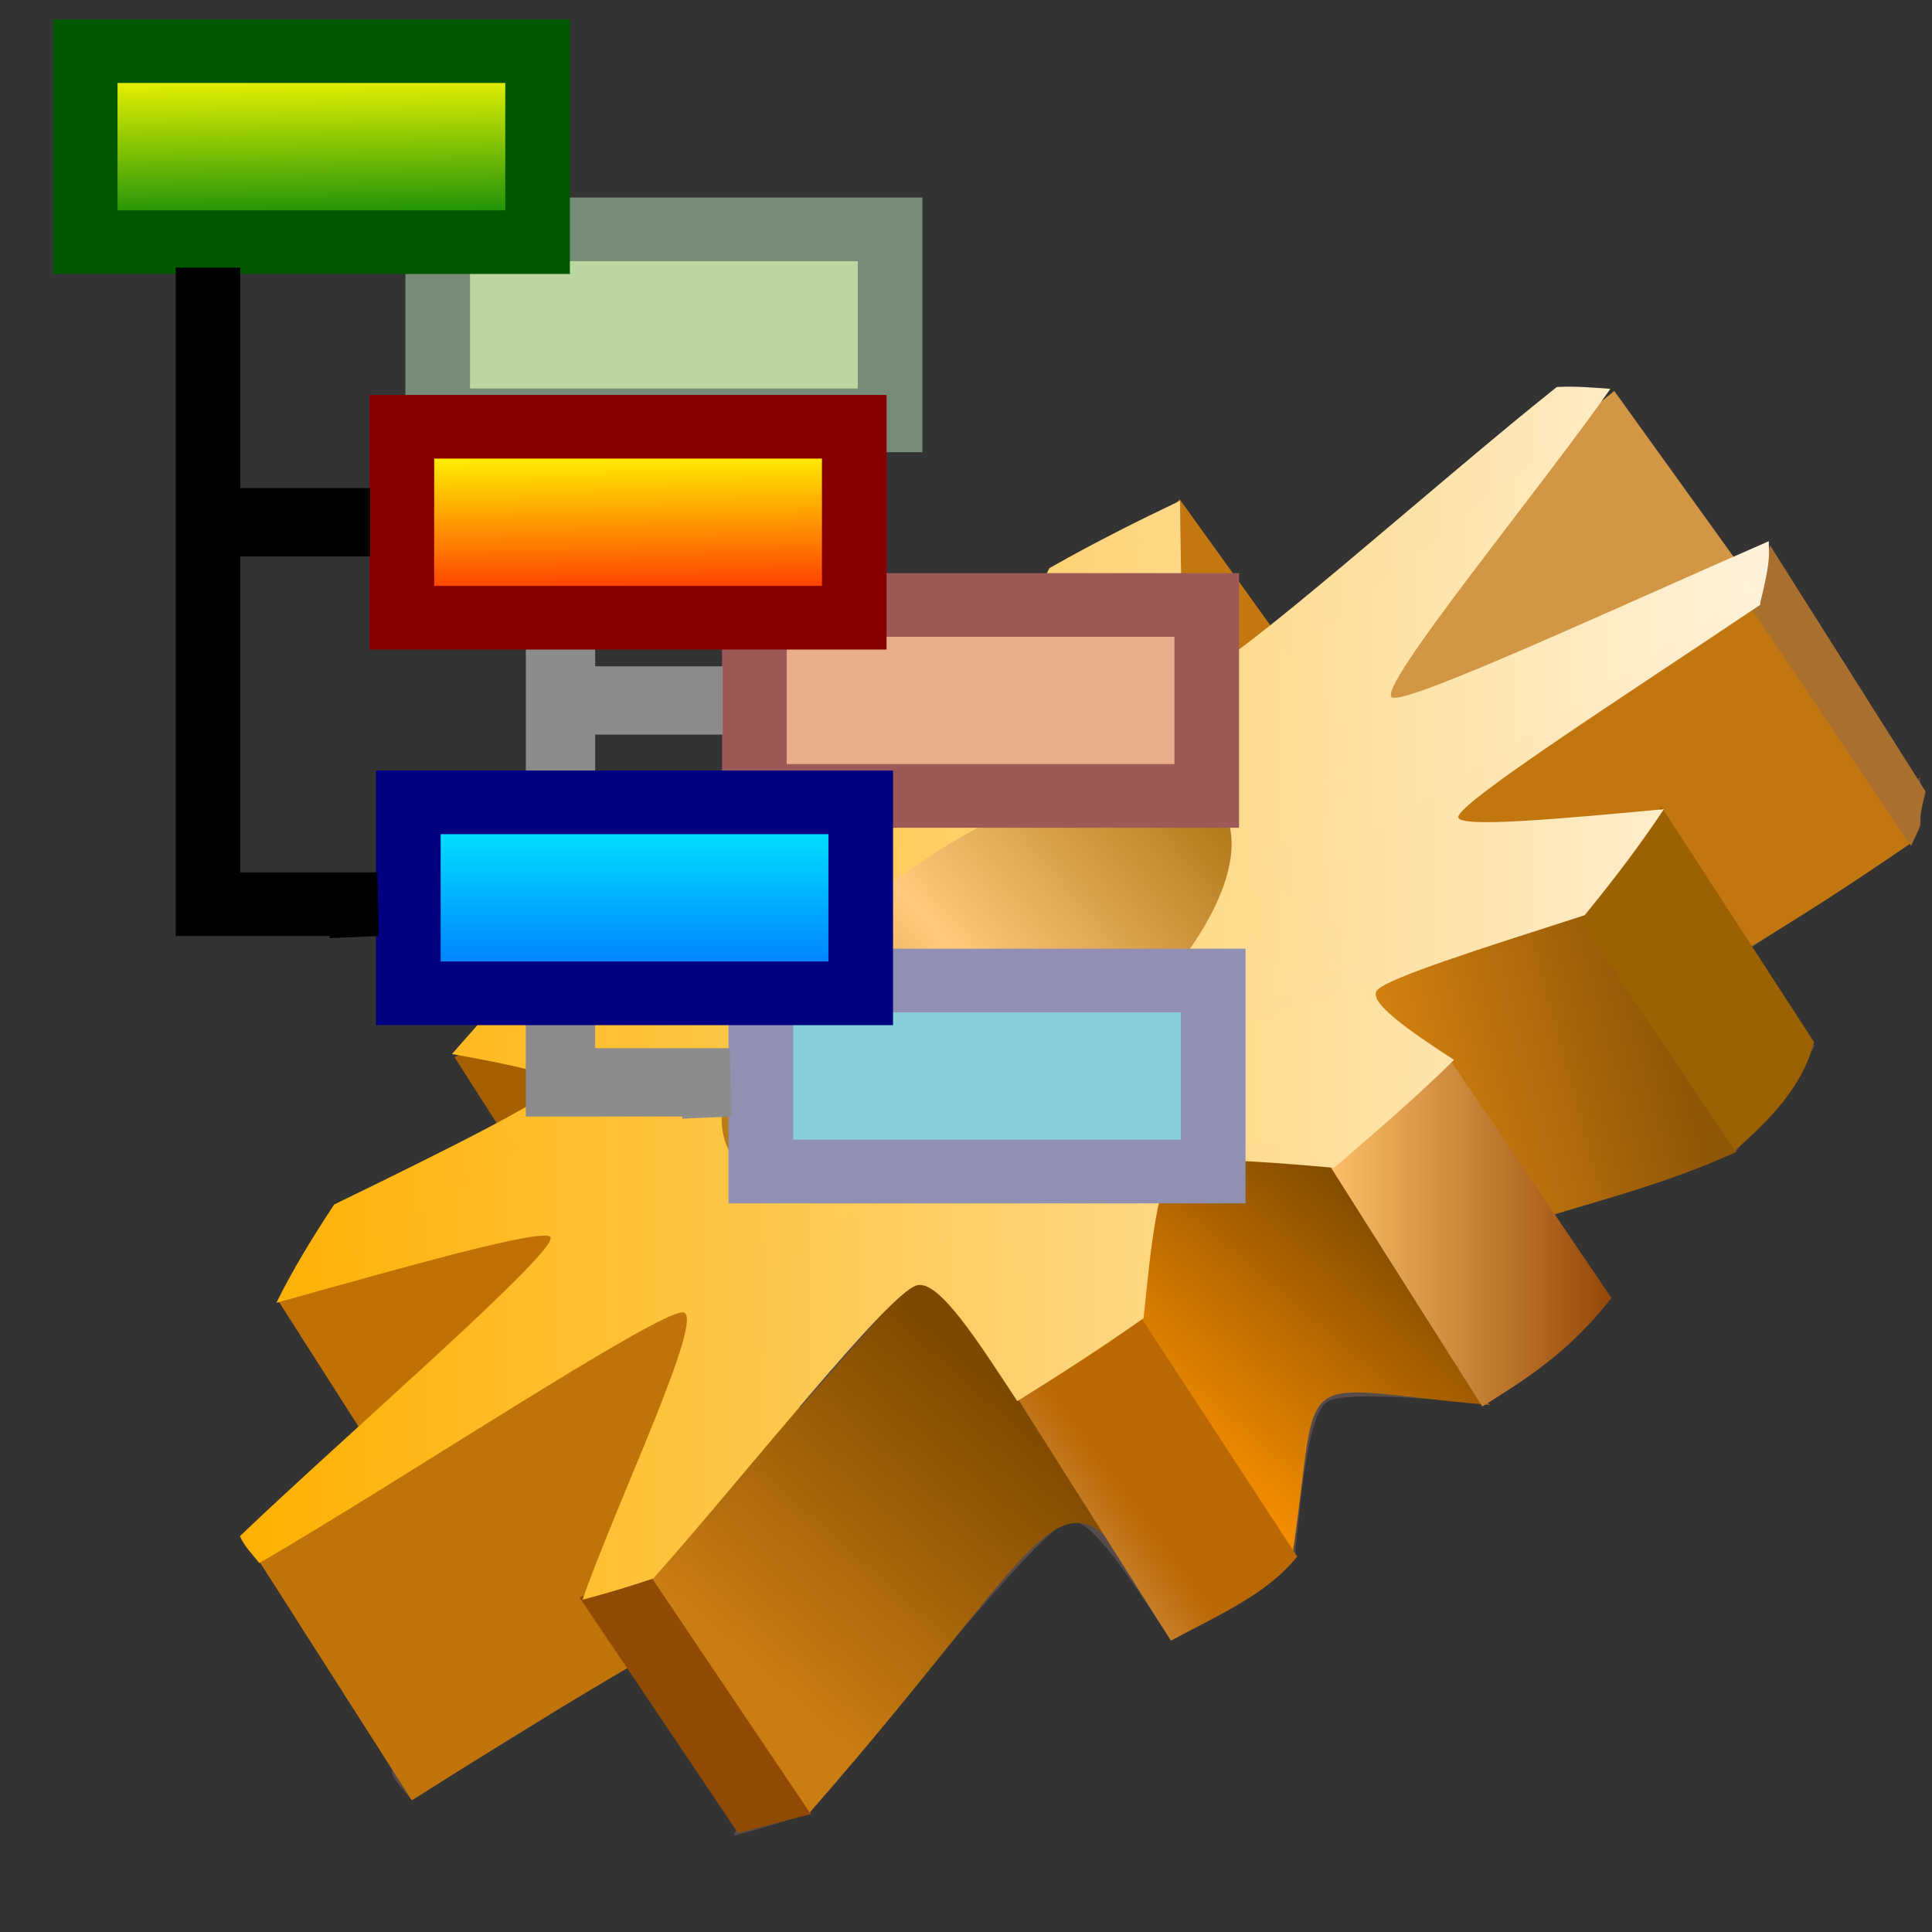 <?xml version="1.0" encoding="UTF-8" standalone="no"?>
<!-- Created with Inkscape (http://www.inkscape.org/) -->
<svg
   xmlns:dc="http://purl.org/dc/elements/1.1/"
   xmlns:cc="http://web.resource.org/cc/"
   xmlns:rdf="http://www.w3.org/1999/02/22-rdf-syntax-ns#"
   xmlns:svg="http://www.w3.org/2000/svg"
   xmlns="http://www.w3.org/2000/svg"
   xmlns:xlink="http://www.w3.org/1999/xlink"
   xmlns:sodipodi="http://sodipodi.sourceforge.net/DTD/sodipodi-0.dtd"
   xmlns:inkscape="http://www.inkscape.org/namespaces/inkscape"
   width="20"
   height="20"
   id="svg2"
   sodipodi:version="0.32"
   inkscape:version="0.45.1"
   sodipodi:docbase="C:\Radix\dev\trunk\org.radixware\kernel\designer\src\common.resources\src\org\radixware\kernel\designer\resources\icons\ads"
   sodipodi:docname="explorer_tree_models.svg"
   version="1.0"
   inkscape:output_extension="org.inkscape.output.svg.inkscape">
  <rect width="100%" height="100%" fill="#333333" stroke="none"/>
  <defs
     id="defs4">
    <linearGradient
       id="linearGradient12936">
      <stop
         style="stop-color:#ffb100;stop-opacity:1;"
         offset="0"
         id="stop12938" />
      <stop
         style="stop-color:#fff3dc;stop-opacity:1;"
         offset="1"
         id="stop12940" />
    </linearGradient>
    <linearGradient
       inkscape:collect="always"
       xlink:href="#linearGradient12936"
       id="linearGradient12942"
       x1="5.72"
       y1="15.294"
       x2="25"
       y2="15.294"
       gradientUnits="userSpaceOnUse" />
    <linearGradient
       id="linearGradient11957">
      <stop
         style="stop-color:#a36702;stop-opacity:1;"
         offset="0"
         id="stop11959" />
      <stop
         id="stop11965"
         offset="0.5"
         style="stop-color:#ffc97d;stop-opacity:1;" />
      <stop
         style="stop-color:#ab6b00;stop-opacity:1;"
         offset="1"
         id="stop11961" />
    </linearGradient>
    <linearGradient
       inkscape:collect="always"
       xlink:href="#linearGradient11957"
       id="linearGradient11963"
       x1="18.904"
       y1="12.557"
       x2="11.682"
       y2="18.296"
       gradientUnits="userSpaceOnUse" />
    <linearGradient
       id="linearGradient20720">
      <stop
         style="stop-color:#febf67;stop-opacity:1;"
         offset="0"
         id="stop20722" />
      <stop
         style="stop-color:#934809;stop-opacity:1;"
         offset="1"
         id="stop20724" />
    </linearGradient>
    <linearGradient
       inkscape:collect="always"
       xlink:href="#linearGradient20720"
       id="linearGradient20726"
       x1="19.458"
       y1="18.574"
       x2="23.013"
       y2="18.574"
       gradientUnits="userSpaceOnUse" />
    <linearGradient
       id="linearGradient19743">
      <stop
         style="stop-color:#ba6804;stop-opacity:1;"
         offset="0"
         id="stop19745" />
      <stop
         style="stop-color:#e1b37c;stop-opacity:1;"
         offset="1"
         id="stop19747" />
    </linearGradient>
    <linearGradient
       inkscape:collect="always"
       xlink:href="#linearGradient19743"
       id="linearGradient19749"
       x1="16.941"
       y1="22.24"
       x2="15.2"
       y2="23.425"
       gradientUnits="userSpaceOnUse" />
    <linearGradient
       id="linearGradient18766">
      <stop
         style="stop-color:#ff9300;stop-opacity:1;"
         offset="0"
         id="stop18768" />
      <stop
         style="stop-color:#7b4700;stop-opacity:1;"
         offset="1"
         id="stop18770" />
    </linearGradient>
    <linearGradient
       inkscape:collect="always"
       xlink:href="#linearGradient18766"
       id="linearGradient18772"
       x1="17.444"
       y1="21.901"
       x2="20.664"
       y2="18.42"
       gradientUnits="userSpaceOnUse" />
    <linearGradient
       id="linearGradient25573">
      <stop
         style="stop-color:#ff9e18;stop-opacity:1;"
         offset="0"
         id="stop25575" />
      <stop
         style="stop-color:#905607;stop-opacity:1;"
         offset="1"
         id="stop25577" />
    </linearGradient>
    <linearGradient
       inkscape:collect="always"
       xlink:href="#linearGradient25573"
       id="linearGradient25579"
       x1="18.296"
       y1="17.945"
       x2="23.96"
       y2="16.538"
       gradientUnits="userSpaceOnUse" />
    <linearGradient
       id="linearGradient27519">
      <stop
         style="stop-color:#c17610;stop-opacity:1;"
         offset="0"
         id="stop27521" />
      <stop
         style="stop-color:#c17610;stop-opacity:1;"
         offset="1"
         id="stop27523" />
    </linearGradient>
    <linearGradient
       inkscape:collect="always"
       xlink:href="#linearGradient27519"
       id="linearGradient27525"
       x1="19.126"
       y1="13.483"
       x2="26.419"
       y2="11.076"
       gradientUnits="userSpaceOnUse" />
    <linearGradient
       id="linearGradient17789">
      <stop
         style="stop-color:#ca7d13;stop-opacity:1;"
         offset="0"
         id="stop17791" />
      <stop
         style="stop-color:#7d4800;stop-opacity:1;"
         offset="1"
         id="stop17793" />
    </linearGradient>
    <linearGradient
       inkscape:collect="always"
       xlink:href="#linearGradient17789"
       id="linearGradient17795"
       x1="12.164"
       y1="24.517"
       x2="15.607"
       y2="20.926"
       gradientUnits="userSpaceOnUse" />
    <linearGradient
       id="linearGradient5698">
      <stop
         style="stop-color:#0066ff;stop-opacity:1;"
         offset="0"
         id="stop5700" />
      <stop
         style="stop-color:#00feff;stop-opacity:1;"
         offset="1"
         id="stop5702" />
    </linearGradient>
    <linearGradient
       id="linearGradient4817">
      <stop
         style="stop-color:#ff0002;stop-opacity:1;"
         offset="0"
         id="stop4819" />
      <stop
         style="stop-color:#fffe00;stop-opacity:1;"
         offset="1"
         id="stop4821" />
    </linearGradient>
    <linearGradient
       id="linearGradient3055">
      <stop
         style="stop-color:#05860a;stop-opacity:1;"
         offset="0"
         id="stop3057" />
      <stop
         style="stop-color:#fffe00;stop-opacity:0.99;"
         offset="1"
         id="stop3059" />
    </linearGradient>
    <linearGradient
       inkscape:collect="always"
       xlink:href="#linearGradient3055"
       id="linearGradient3061"
       x1="6.341"
       y1="5.445"
       x2="6.307"
       y2="2.79"
       gradientUnits="userSpaceOnUse"
       gradientTransform="translate(-1.552,-1.9)" />
    <linearGradient
       inkscape:collect="always"
       xlink:href="#linearGradient4817"
       id="linearGradient4823"
       x1="11.31"
       y1="11.828"
       x2="11.276"
       y2="8.759"
       gradientUnits="userSpaceOnUse"
       gradientTransform="translate(-1.552,-1.9)" />
    <linearGradient
       inkscape:collect="always"
       xlink:href="#linearGradient5698"
       id="linearGradient5704"
       x1="11.1"
       y1="17.59"
       x2="11.1"
       y2="14.176"
       gradientUnits="userSpaceOnUse"
       gradientTransform="translate(-1.552,-1.9)" />
  </defs>
  <sodipodi:namedview
     id="base"
     pagecolor="#ffffff"
     bordercolor="#000000"
     borderopacity="1.0"
     inkscape:pageopacity="0.0"
     inkscape:pageshadow="2"
     inkscape:zoom="29"
     inkscape:cx="10"
     inkscape:cy="10"
     inkscape:document-units="px"
     inkscape:current-layer="layer1"
     inkscape:window-width="1080"
     inkscape:window-height="768"
     inkscape:window-x="100"
     inkscape:window-y="%window-y"
     showgrid="true" />
  <g
     inkscape:label="Layer 1"
     inkscape:groupmode="layer"
     id="layer1">
    <g
       id="g10969"
       transform="matrix(0.821,0,0,0.757,-2.212,-1.296)">
      <path
         id="path7043"
         d="M 24.234,10.231 C 22.723,11.534 20.103,14.089 19.752,14.133 C 19.483,14.167 19.498,12.895 19.482,11.787 C 18.952,12.062 18.397,12.361 17.835,12.71 C 17.296,13.877 16.772,15.057 16.512,15.188 C 16.312,15.289 15.724,14.991 15.081,14.661 C 14.451,15.157 13.851,15.687 13.272,16.216 C 13.475,16.724 13.626,17.168 13.488,17.297 C 13.353,17.425 12.608,17.549 11.733,17.693 C 11.213,18.239 10.744,18.806 10.303,19.354 C 11.057,19.499 11.684,19.638 11.625,19.776 C 11.552,19.948 10.232,20.666 8.818,21.41 C 8.538,21.87 8.284,22.323 8.089,22.755 C 9.733,22.256 11.474,21.721 11.544,21.858 C 11.644,22.051 8.952,24.574 7.63,25.945 C 7.684,26.089 7.789,26.196 7.873,26.314 C 9.568,25.25 12.921,22.845 13.218,22.887 C 13.509,22.928 12.358,25.529 11.949,26.815 C 12.236,26.733 12.534,26.638 12.84,26.525 C 14.003,25.11 15.787,22.639 16.161,22.518 C 16.438,22.428 16.941,23.295 17.43,24.099 C 17.968,23.739 18.509,23.36 19.023,22.966 C 19.114,21.992 19.2,21.042 19.428,20.883 C 19.621,20.748 20.488,20.818 21.426,20.909 C 21.949,20.42 22.471,19.935 22.938,19.433 C 22.362,19.03 21.85,18.639 21.966,18.484 C 22.09,18.316 23.285,17.908 24.585,17.455 C 24.959,16.959 25.291,16.484 25.583,16.005 C 24.268,16.137 22.985,16.267 22.992,16.111 C 23.001,15.907 25.121,14.433 26.798,13.211 C 26.8,13.202 26.796,13.193 26.798,13.184 C 26.844,12.976 26.891,12.772 26.906,12.578 C 26.913,12.491 26.906,12.423 26.906,12.341 C 25.013,13.234 22.334,14.584 22.155,14.476 C 21.95,14.353 24.023,11.63 24.909,10.258 C 24.698,10.239 24.472,10.218 24.234,10.231 z M 19.104,15.557 C 19.708,15.567 20.096,15.846 20.13,16.401 C 20.197,17.511 18.799,19.275 17.025,20.356 C 15.251,21.436 13.771,21.413 13.704,20.303 C 13.637,19.193 15.008,17.428 16.782,16.348 C 17.669,15.808 18.5,15.547 19.104,15.557 z "
         style="opacity:0.99;fill:#574b4b;fill-opacity:1;stroke:none;stroke-width:0.3;stroke-linecap:round;stroke-linejoin:round;stroke-miterlimit:4;stroke-dasharray:none;stroke-dashoffset:0;stroke-opacity:1" />
      <path
         sodipodi:nodetypes="ccccc"
         id="path10965"
         d="M 6.203,19.501 L 8.164,22.833 C 11.108,20.813 10.111,20.216 12.237,19.056 L 11.163,16.057 L 6.203,19.501 z "
         style="fill:#c17104;fill-opacity:1;fill-rule:evenodd;stroke:none;stroke-width:0.3;stroke-linecap:round;stroke-linejoin:round;stroke-miterlimit:4;stroke-dasharray:none;stroke-opacity:1" />
      <path
         sodipodi:nodetypes="ccccc"
         id="path8014"
         d="M 5.926,23 L 7.887,26.332 C 10.831,24.313 11.759,23.789 13.886,22.629 L 11.553,19.111 L 5.926,23 z "
         style="fill:#bf7308;fill-opacity:1;fill-rule:evenodd;stroke:none;stroke-width:0.3;stroke-linecap:round;stroke-linejoin:round;stroke-miterlimit:4;stroke-dasharray:none;stroke-opacity:1" />
      <path
         sodipodi:nodetypes="ccccc"
         id="path9954"
         d="M 10.926,23.222 L 12.926,26.517 L 12,26.778 L 10,23.555 L 10.926,23.222 z "
         style="fill:#914a04;fill-opacity:1;fill-rule:evenodd;stroke:none;stroke-width:0.3;stroke-linecap:round;stroke-linejoin:round;stroke-miterlimit:4;stroke-dasharray:none;stroke-opacity:1" />
      <path
         sodipodi:nodetypes="ccccc"
         id="path10925"
         d="M 10.905,23.278 L 12.904,26.498 C 16.18,22.443 15.998,21.475 17.347,23.721 L 15.162,18.019 L 10.905,23.278 z "
         style="fill:url(#linearGradient17795);fill-opacity:1;fill-rule:evenodd;stroke:none;stroke-width:0.3;stroke-linecap:round;stroke-linejoin:round;stroke-miterlimit:4;stroke-dasharray:none;stroke-opacity:1" />
      <path
         sodipodi:nodetypes="ccccc"
         id="path10959"
         d="M 18.015,11.429 L 19.383,14.279 C 22.327,12.26 23.256,11.736 25.382,10.576 L 23.049,7.059 L 18.015,11.429 z "
         style="fill:#d29645;fill-opacity:1;fill-rule:evenodd;stroke:none;stroke-width:0.3;stroke-linecap:round;stroke-linejoin:round;stroke-miterlimit:4;stroke-dasharray:none;stroke-opacity:1" />
      <path
         sodipodi:nodetypes="ccccc"
         id="path10955"
         d="M 19.126,13.761 L 21.087,17.093 C 24.03,15.074 24.737,14.773 26.789,13.242 L 24.753,9.873 L 19.126,13.761 z "
         style="fill:url(#linearGradient27525);fill-opacity:1;fill-rule:evenodd;stroke:none;stroke-width:0.3;stroke-linecap:round;stroke-linejoin:round;stroke-miterlimit:4;stroke-dasharray:none;stroke-opacity:1" />
      <path
         sodipodi:nodetypes="ccccc"
         id="path10951"
         d="M 16.333,16.465 L 18.406,20.13 C 21.571,18.221 22.759,18.364 24.589,17.464 L 22.627,14.131 L 16.333,16.465 z "
         style="fill:url(#linearGradient25579);fill-opacity:1;fill-rule:evenodd;stroke:none;stroke-width:0.3;stroke-linecap:round;stroke-linejoin:round;stroke-miterlimit:4;stroke-dasharray:none;stroke-opacity:1" />
      <path
         sodipodi:nodetypes="ccccc"
         id="path10947"
         d="M 17,19.779 L 18.998,22.926 C 19.35,20.314 18.908,20.679 21.479,20.926 L 19.516,17.668 C 17.268,17.045 17.165,16.163 17,19.779 z "
         style="fill:url(#linearGradient18772);fill-opacity:1;fill-rule:evenodd;stroke:none;stroke-width:0.3;stroke-linecap:round;stroke-linejoin:round;stroke-miterlimit:4;stroke-dasharray:none;stroke-opacity:1" />
      <path
         sodipodi:nodetypes="ccccc"
         id="path10927"
         d="M 17.088,19.74 L 19.051,22.998 C 18.662,23.523 18.034,23.809 17.459,24.148 L 15.533,20.85 L 17.088,19.74 z "
         style="fill:url(#linearGradient19749);fill-opacity:1;fill-rule:evenodd;stroke:none;stroke-width:0.3;stroke-linecap:round;stroke-linejoin:round;stroke-miterlimit:4;stroke-dasharray:none;stroke-opacity:1" />
      <path
         sodipodi:nodetypes="ccccc"
         id="path10949"
         d="M 20.976,16.204 L 23.013,19.462 C 22.47,20.215 21.927,20.577 21.384,20.945 L 19.458,17.648 L 20.976,16.204 z "
         style="fill:url(#linearGradient20726);fill-opacity:1;fill-rule:evenodd;stroke:none;stroke-width:0.3;stroke-linecap:round;stroke-linejoin:round;stroke-miterlimit:4;stroke-dasharray:none;stroke-opacity:1" />
      <path
         sodipodi:nodetypes="ccccc"
         id="path10953"
         d="M 23.642,12.742 L 25.568,15.963 C 25.417,16.578 25.012,17.025 24.568,17.446 L 22.568,14.222 L 23.642,12.742 z "
         style="fill:#9c6100;fill-opacity:1;fill-rule:evenodd;stroke:none;stroke-width:0.3;stroke-linecap:round;stroke-linejoin:round;stroke-miterlimit:4;stroke-dasharray:none;stroke-opacity:1" />
      <path
         sodipodi:nodetypes="ccccc"
         id="path10957"
         d="M 25.012,9.169 L 26.975,12.538 C 26.824,13.153 27.012,12.785 26.79,13.28 L 24.79,10.057 L 25.012,9.169 z "
         style="fill:#a86f2f;fill-opacity:1;fill-rule:evenodd;stroke:none;stroke-width:0.3;stroke-linecap:round;stroke-linejoin:round;stroke-miterlimit:4;stroke-dasharray:none;stroke-opacity:1" />
      <path
         sodipodi:nodetypes="ccccc"
         id="path10961"
         d="M 16.126,10.244 L 18.606,13.39 C 21.55,11.371 17.775,13.217 19.902,12.057 L 17.569,8.54 L 16.126,10.244 z "
         style="fill:#c37710;fill-opacity:1;fill-rule:evenodd;stroke:none;stroke-width:0.3;stroke-linecap:round;stroke-linejoin:round;stroke-miterlimit:4;stroke-dasharray:none;stroke-opacity:1" />
      <path
         sodipodi:nodetypes="ccccc"
         id="path10963"
         d="M 8.425,16.168 L 10.386,19.5 C 13.329,17.481 9.666,18.586 11.793,17.427 L 10.682,14.983 L 8.425,16.168 z "
         style="fill:#a66002;fill-opacity:1;fill-rule:evenodd;stroke:none;stroke-width:0.3;stroke-linecap:round;stroke-linejoin:round;stroke-miterlimit:4;stroke-dasharray:none;stroke-opacity:1" />
      <path
         sodipodi:nodetypes="ccccc"
         id="path10967"
         d="M 10.498,15.668 L 12.459,19 C 15.403,16.981 17.516,16.124 19.643,14.964 L 17.125,11.224 L 10.498,15.668 z "
         style="fill:url(#linearGradient11963);fill-opacity:1;fill-rule:evenodd;stroke:none;stroke-width:0.3;stroke-linecap:round;stroke-linejoin:round;stroke-miterlimit:4;stroke-dasharray:none;stroke-opacity:1" />
      <path
         id="path5094"
         d="M 22.324,7.004 C 20.814,8.306 18.193,10.862 17.843,10.906 C 17.573,10.94 17.589,9.668 17.573,8.56 C 17.042,8.835 16.488,9.134 15.926,9.482 C 15.386,10.65 14.863,11.83 14.603,11.961 C 14.402,12.062 13.815,11.763 13.172,11.433 C 12.542,11.929 11.942,12.46 11.363,12.989 C 11.565,13.497 11.716,13.941 11.579,14.07 C 11.444,14.197 10.698,14.322 9.824,14.465 C 9.304,15.012 8.834,15.579 8.393,16.126 C 9.147,16.272 9.774,16.411 9.716,16.548 C 9.643,16.721 8.323,17.439 6.908,18.183 C 6.628,18.643 6.375,19.095 6.179,19.528 C 7.824,19.029 9.565,18.494 9.635,18.631 C 9.734,18.824 7.042,21.347 5.72,22.718 C 5.775,22.862 5.88,22.968 5.963,23.087 C 7.659,22.023 11.011,19.617 11.309,19.659 C 11.6,19.7 10.449,22.302 10.04,23.588 C 10.326,23.506 10.625,23.41 10.931,23.298 C 12.094,21.882 13.878,19.412 14.252,19.29 C 14.529,19.2 15.032,20.068 15.521,20.872 C 16.059,20.511 16.599,20.133 17.114,19.738 C 17.205,18.765 17.291,17.814 17.519,17.656 C 17.712,17.521 18.579,17.591 19.516,17.682 C 20.039,17.192 20.562,16.708 21.028,16.206 C 20.453,15.803 19.941,15.412 20.056,15.256 C 20.181,15.089 21.375,14.681 22.675,14.228 C 23.049,13.732 23.381,13.257 23.674,12.778 C 22.358,12.91 21.075,13.04 21.082,12.884 C 21.092,12.679 23.212,11.206 24.889,9.983 C 24.891,9.975 24.887,9.966 24.889,9.957 C 24.935,9.748 24.981,9.545 24.997,9.351 C 25.004,9.264 24.996,9.195 24.997,9.113 C 23.104,10.007 20.425,11.357 20.245,11.249 C 20.041,11.125 22.114,8.403 22.999,7.03 C 22.789,7.012 22.562,6.991 22.324,7.004 z M 17.195,12.33 C 17.798,12.34 18.187,12.618 18.221,13.174 C 18.288,14.284 16.89,16.048 15.116,17.128 C 13.342,18.209 11.862,18.186 11.795,17.076 C 11.728,15.965 13.099,14.201 14.873,13.121 C 15.76,12.581 16.591,12.32 17.195,12.33 z "
         style="opacity:0.99;fill:url(#linearGradient12942);fill-opacity:1;stroke:none;stroke-width:0.3;stroke-linecap:round;stroke-linejoin:round;stroke-miterlimit:4;stroke-dasharray:none;stroke-dashoffset:0;stroke-opacity:1" />
    </g>
    <g
       id="g2181"
       transform="matrix(0.669,0,0,0.659,3.83,1.913)">
      <rect
         y="0.7"
         x="1.048"
         height="3"
         width="7"
         id="rect2183"
         style="fill:#bbd6a1;fill-opacity:1;fill-rule:evenodd;stroke:#778c77;stroke-width:1;stroke-miterlimit:4;stroke-dasharray:none;stroke-opacity:1" />
      <rect
         style="fill:#e8ad8b;fill-opacity:1;fill-rule:evenodd;stroke:#9d5858;stroke-width:1;stroke-miterlimit:4;stroke-dasharray:none;stroke-opacity:1"
         id="rect2185"
         width="7"
         height="3"
         x="5.948"
         y="6.6" />
      <rect
         y="12.5"
         x="6.048"
         height="3"
         width="7"
         id="rect2187"
         style="fill:#86cfd6;fill-opacity:1;fill-rule:evenodd;stroke:#9090b2;stroke-width:1;stroke-miterlimit:4;stroke-dasharray:none;stroke-opacity:1" />
      <path
         id="path2189"
         style="fill:none;fill-opacity:0.75;fill-rule:evenodd;stroke:#8c8c8c;stroke-width:1.073px;stroke-linecap:butt;stroke-linejoin:miter;stroke-opacity:1"
         d="M 2.561,8.1 L 5.458,8.1 L 5.458,8.1 M 2.948,4.1 L 2.948,14.1 L 5.569,14.1 L 4.81,14.134" />
    </g>
    <g
       id="g2174"
       transform="matrix(0.669,0,0,0.659,0.181,6.8224052e-2)">
      <rect
         y="0.7"
         x="1.048"
         height="3"
         width="7"
         id="rect1304"
         style="fill:url(#linearGradient3061);fill-opacity:1;fill-rule:evenodd;stroke:#005800;stroke-width:1;stroke-miterlimit:4;stroke-dasharray:none;stroke-opacity:1" />
      <rect
         style="fill:url(#linearGradient4823);fill-opacity:1;fill-rule:evenodd;stroke:#890000;stroke-width:1;stroke-miterlimit:4;stroke-dasharray:none;stroke-opacity:1"
         id="rect1306"
         width="7"
         height="3"
         x="5.948"
         y="6.6" />
      <rect
         y="12.5"
         x="6.048"
         height="3"
         width="7"
         id="rect1308"
         style="fill:url(#linearGradient5704);fill-opacity:1;fill-rule:evenodd;stroke:#000081;stroke-width:1;stroke-miterlimit:4;stroke-dasharray:none;stroke-opacity:1" />
      <path
         id="path2185"
         d="M 2.561,8.1 L 5.458,8.1 L 5.458,8.1"
         style="fill:none;fill-opacity:0.75;fill-rule:evenodd;stroke:#000000;stroke-width:1.073px;stroke-linecap:butt;stroke-linejoin:miter;stroke-opacity:1" />
      <path
         sodipodi:nodetypes="cccc"
         id="path2187"
         d="M 2.948,4.1 L 2.948,14.1 L 5.569,14.1 L 4.81,14.134"
         style="fill:none;fill-opacity:0.75;fill-rule:evenodd;stroke:#000000;stroke-width:1px;stroke-linecap:butt;stroke-linejoin:miter;stroke-opacity:1" />
    </g>
  </g>
</svg>
